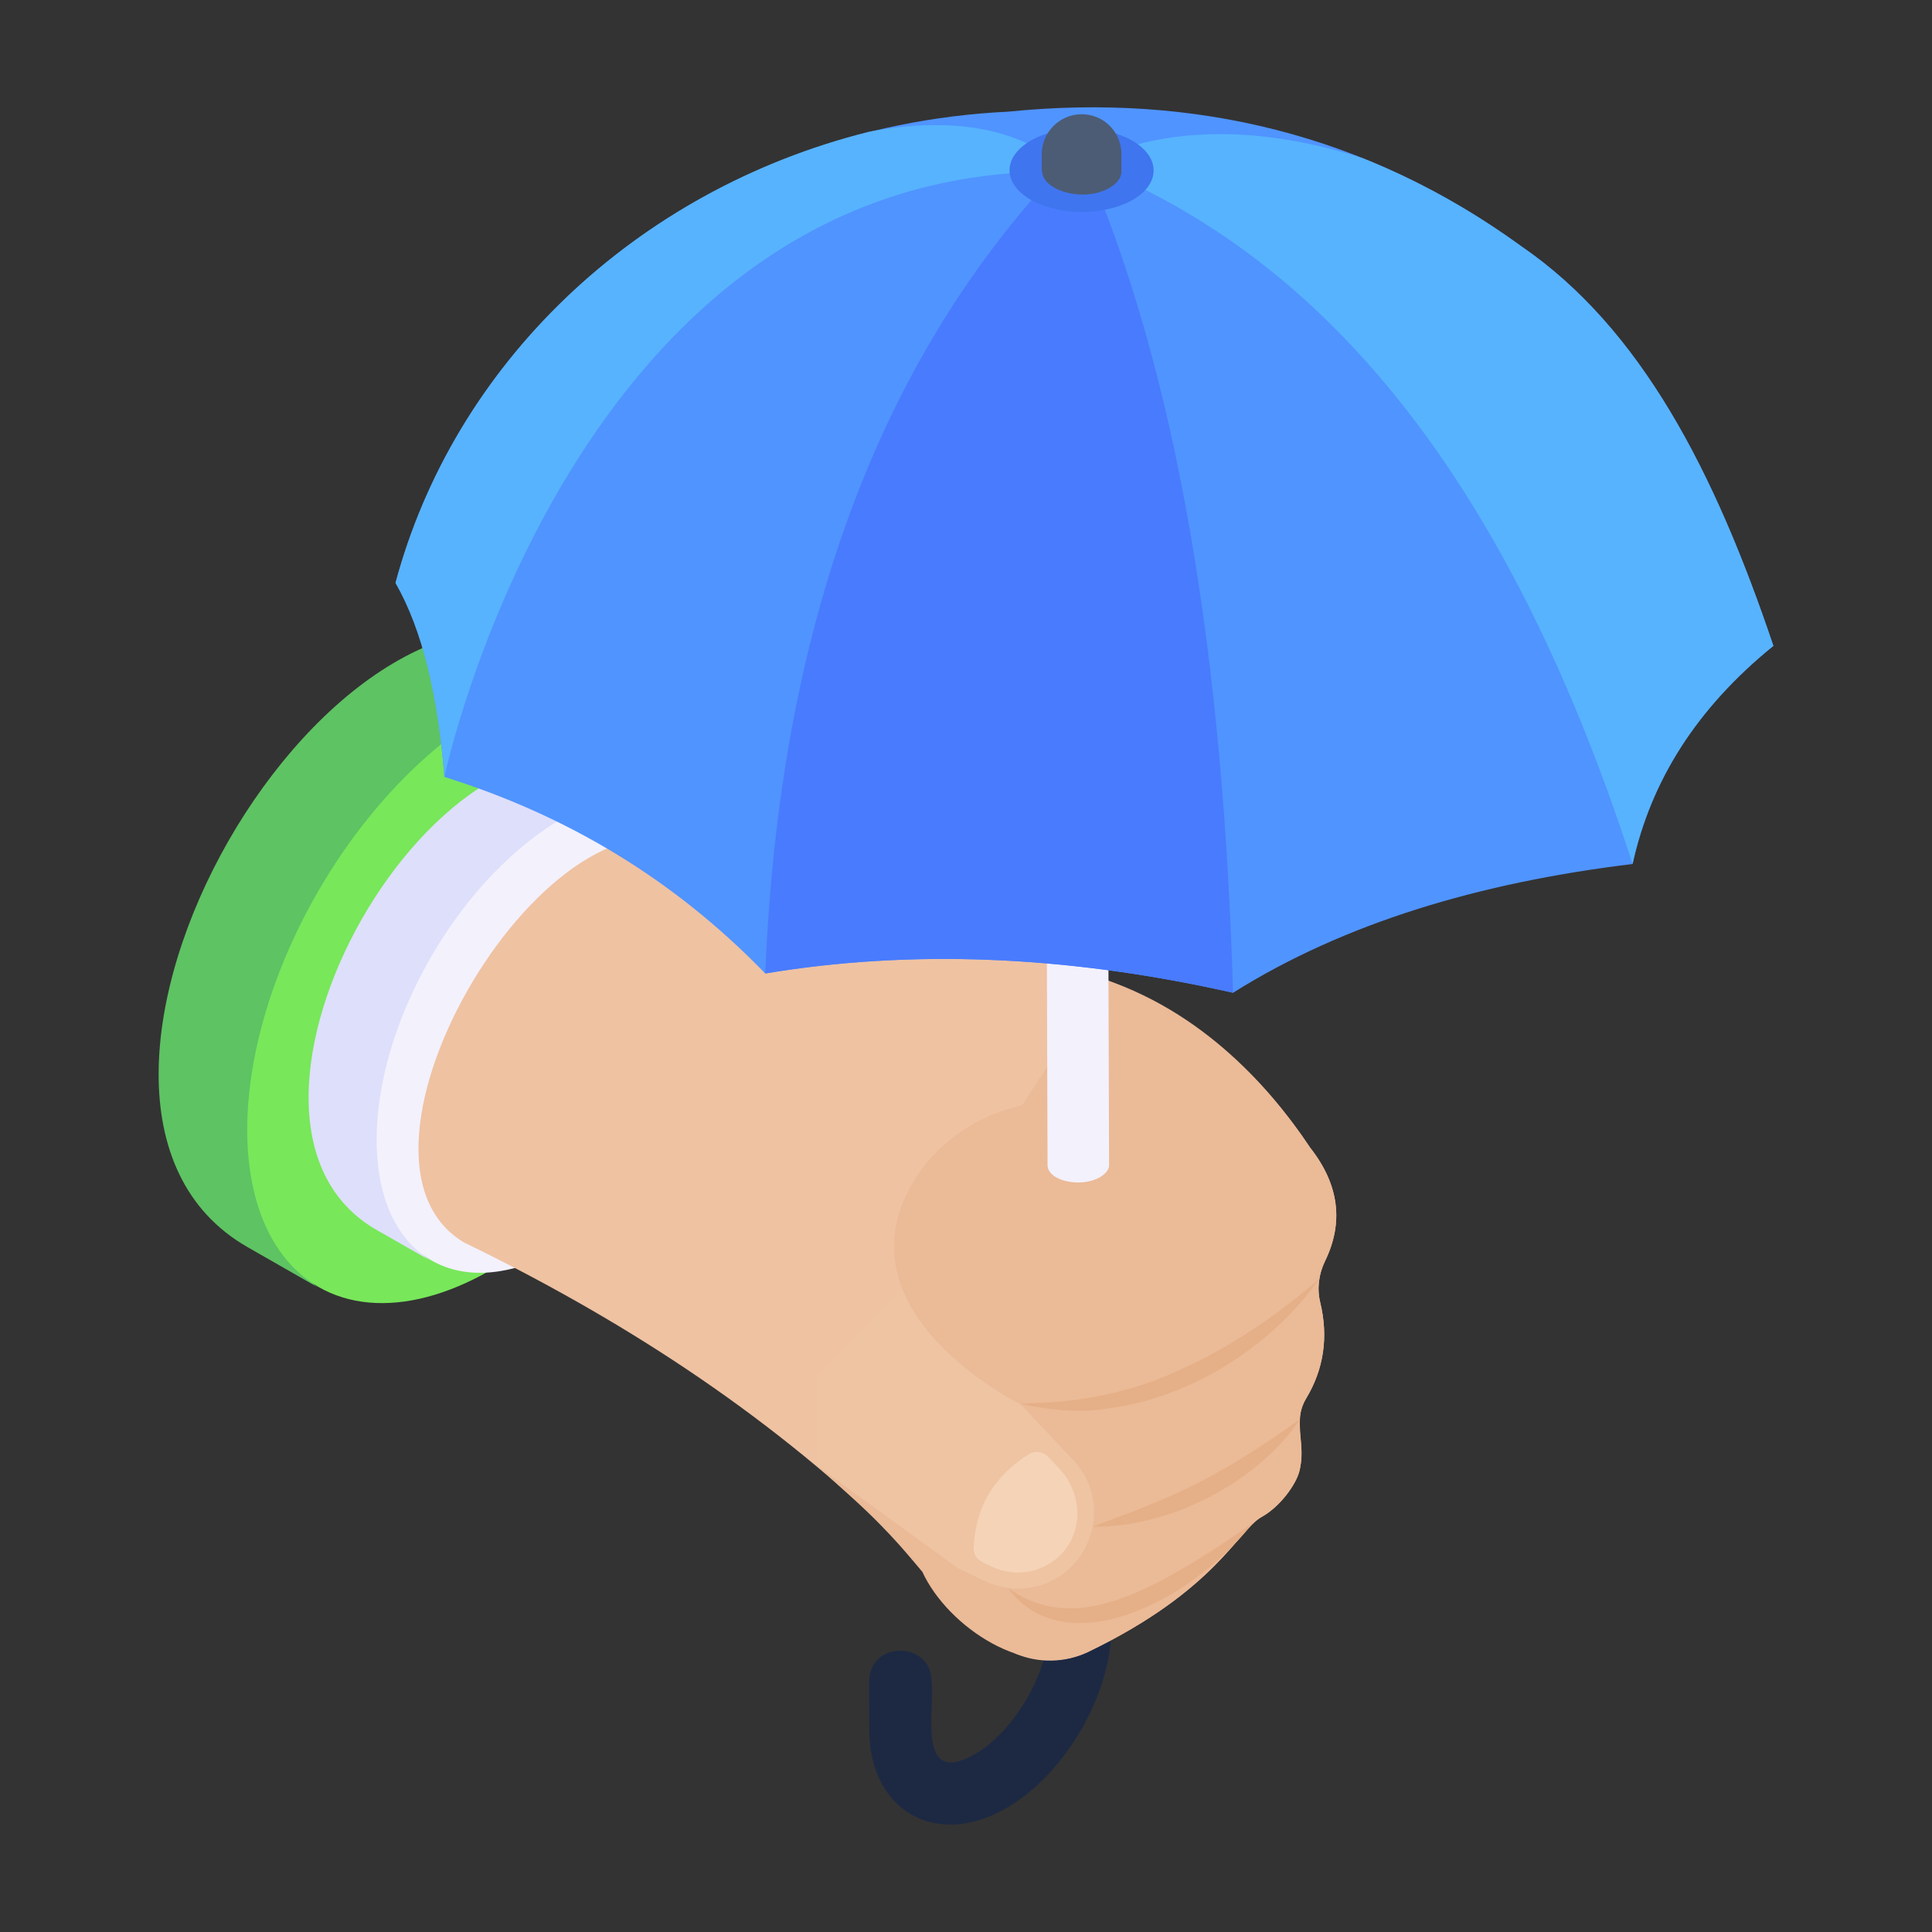 <svg id="Layer_1" enable-background="new 0 0 54 54" height="512" viewBox="0 0 54 54" width="512" xmlns="http://www.w3.org/2000/svg"><rect x="0" y="0" width="54" height="54" fill="#333333" stroke="none"/><g id="_x31_05"><g><g><path d="m16.433 18.218c.1.058 2.206 1.268 2.073 1.191-1.753-.95-2.742-.169-4.483.857-3.762 2.171-6.703 7.007-6.688 11.319 0 1.487.362 2.509 1.016 3.327.253.372.152.85.539 1.073-.102-.058-2.099-1.201-1.973-1.129-7.057-4.036 2.459-20.675 9.516-16.639z" fill="#5ec363"/><ellipse cx="13.702" cy="27.696" fill="#78e75a" rx="9.583" ry="5.551" transform="matrix(.502 -.865 .865 .502 -17.129 25.626)"/></g><g><path d="m17.829 21.617c.1.057 1.691.972 1.59.914-1.401-.759-2.049-.05-3.447.773-2.885 1.665-4.925 5.131-4.913 8.439 0 1.14-.156 2.103.346 2.73.194.285.341.6.638.771-.1-.057-1.613-.923-1.513-.865-5.413-3.096 1.886-15.857 7.299-12.762z" fill="#dedffb"/><ellipse cx="15.735" cy="28.886" fill="#f3f1fc" rx="7.35" ry="4.257" transform="matrix(.502 -.865 .865 .502 -17.146 27.976)"/></g></g><g><g><g><path d="m26.037 47.003c.115.688-.463 2.989 1.215 2.024 1.105-.639 2.072-2.311 2.069-3.58l-.009-3.124h1.747l.009 3.119c.006 1.903-1.287 4.141-2.942 5.097-1.974 1.14-3.825.066-3.831-2.191l-.003-1.341c-.003-1.164 1.744-1.156 1.747-.005z" fill="#1d2943"/></g></g><g><path d="m29.569 41.973c-.342.197-.344.523-.004.72.34.197.894.193 1.236-.005.342-.197.344-.514.004-.711-.339-.197-.894-.202-1.236-.005z" fill="#4c5c75"/></g></g><g><path d="m24.837 42.787c-3.516-3.368-7.525-5.952-11.872-8.062-4.049-2.432 2.536-13.395 6.585-10.963l4.512 2.493c.469.263 1.002.383 1.539.362 4.718-.185 8.426 1.566 11.018 5.46.819 1.042.938 2.101.416 3.173-.172.354-.229.762-.136 1.145.236.971.103 1.863-.382 2.678-.435.73.024 1.238-.206 2.071-.097.349-.521.959-1.039 1.25-.685.385-1.286 2.054-4.857 3.777-.639.308-1.38.323-2.035.048" fill="#efc2a2"/><path d="m30.861 27.37c3.062 1.033 4.91 3.437 5.758 4.708.818 1.042.937 2.097.415 3.171-.172.353-.228.761-.136 1.143.238.983.1 1.883-.399 2.705-.376.62.029 1.305-.195 2.074-.118.367-.534.954-1.069 1.244-.589.302-1.225 2.024-4.815 3.752-1.695.816-3.931-.697-4.641-2.235-.28-.319-.834-1.053-1.984-2.092l-.957-.865 2.497-5.102z" fill="#ebba97"/><path d="m28.447 44.403c-.701 0-1.086-.322-1.675-.566v-.004l-3.933-2.859v-2.516l2.496-2.586c.001.001 4.654 4.927 4.661 4.934 1.282 1.354.324 3.596-1.549 3.596z" fill="#eec4a3"/><path d="m27.729 43.791c-.1-.069-.535-.148-.516-.532.057-1.145.567-2.003 1.548-2.616.172-.108.398-.068.538.079l.31.328c.581.615.688 1.578.172 2.249-.502.653-1.366.819-2.052.492z" fill="#f5d3b7"/><g><g><path d="m28.485 39.229s-5.187-2.569-2.926-6.246c.587-.955 1.529-1.645 2.599-1.979 1.511-.472 3.74-.584 4.544 2.377 1.262 4.648-4.217 5.848-4.217 5.848z" fill="#ebba97"/></g></g><g><g fill="#e5af87"><path d="m36.879 35.735c-1.263 1.804-3.52 3.345-5.987 3.64-.797.125-1.61.021-2.378-.14.315-.032 2.348.059 4.492-.959 1.361-.605 2.773-1.566 3.874-2.54z"/><path d="m36.334 39.666c-1.005 1.541-3.382 3.026-5.791 3.004 1.971-.74 3.243-1.166 5.791-3.004z"/><path d="m35.01 42.578c-1.738 2.219-5.253 3.951-6.838 1.806 1.644 1.192 3.484.305 5.219-.736.542-.34 1.084-.692 1.62-1.07z"/></g></g></g><g><g><g><g><g><g><g><path d="m29.226 15.775c.031 9.752.022 6.828.053 16.787 0 .444.918.65 1.462.344.172-.108.258-.215.258-.344v-.021l-.053-16.765z" fill="#f3f1fc"/></g></g></g><path d="m49.566 18.052c-2.147 1.738-3.425 3.772-3.936 6.097-4.287.521-8.06 1.65-11.166 3.599-.128-.029-.256-.057-.384-.085-4.329-.935-8.562-1.141-12.692-.455-2.576-2.661-5.588-4.437-8.968-5.493-.173-2.239-.592-4.083-1.362-5.423 1.949-7.278 8.733-12.771 17.125-13.171 5.164-.525 10.029.632 14.333 3.757 3.355 2.3 5.407 6.31 7.049 11.173z" fill="#5094ff"/><path d="m29.97 4.813c-.135 0-.285-.015-.421-.015-13.552-.09-17.128 16.918-17.128 16.918-.18-2.239-.601-4.087-1.367-5.424 1.638-6.1 6.686-10.968 13.222-12.606 2.287-.444 4.212-.103 5.424.962.09.045.18.105.27.165z" fill="#57b3fe"/><path d="m34.465 27.749c-.128-.029-.256-.057-.384-.085-4.329-.935-8.562-1.141-12.692-.455.353-8.649 2.659-16.938 8.782-23.057 2.78 6.205 4.024 14.402 4.294 23.597z" fill="#497bfe"/><path d="m49.566 18.052c-2.148 1.743-3.425 3.769-3.935 6.097-3.666-11.328-8.985-17.113-15.265-19.577 1.629-.826 4.212-1.275 7.723-.15 1.533.616 3.005 1.427 4.432 2.464 3.351 2.299 5.408 6.298 7.046 11.166z" fill="#57b3fe"/><path d="m31.648 3.932c.79.456.794 1.199.018 1.65-.785.456-2.068.456-2.858 0s-.785-1.194-.001-1.65c.776-.451 2.051-.456 2.841-0z" fill="#3f75ef"/><path d="m31.344 4.306v.483c0 .171-.11.33-.318.453-.726.436-1.896.081-1.896-.453h-.012v-.483c0-.612.502-1.113 1.113-1.113.624 0 1.113.502 1.113 1.113z" fill="#4c5c75"/></g></g></g></g></g></svg>